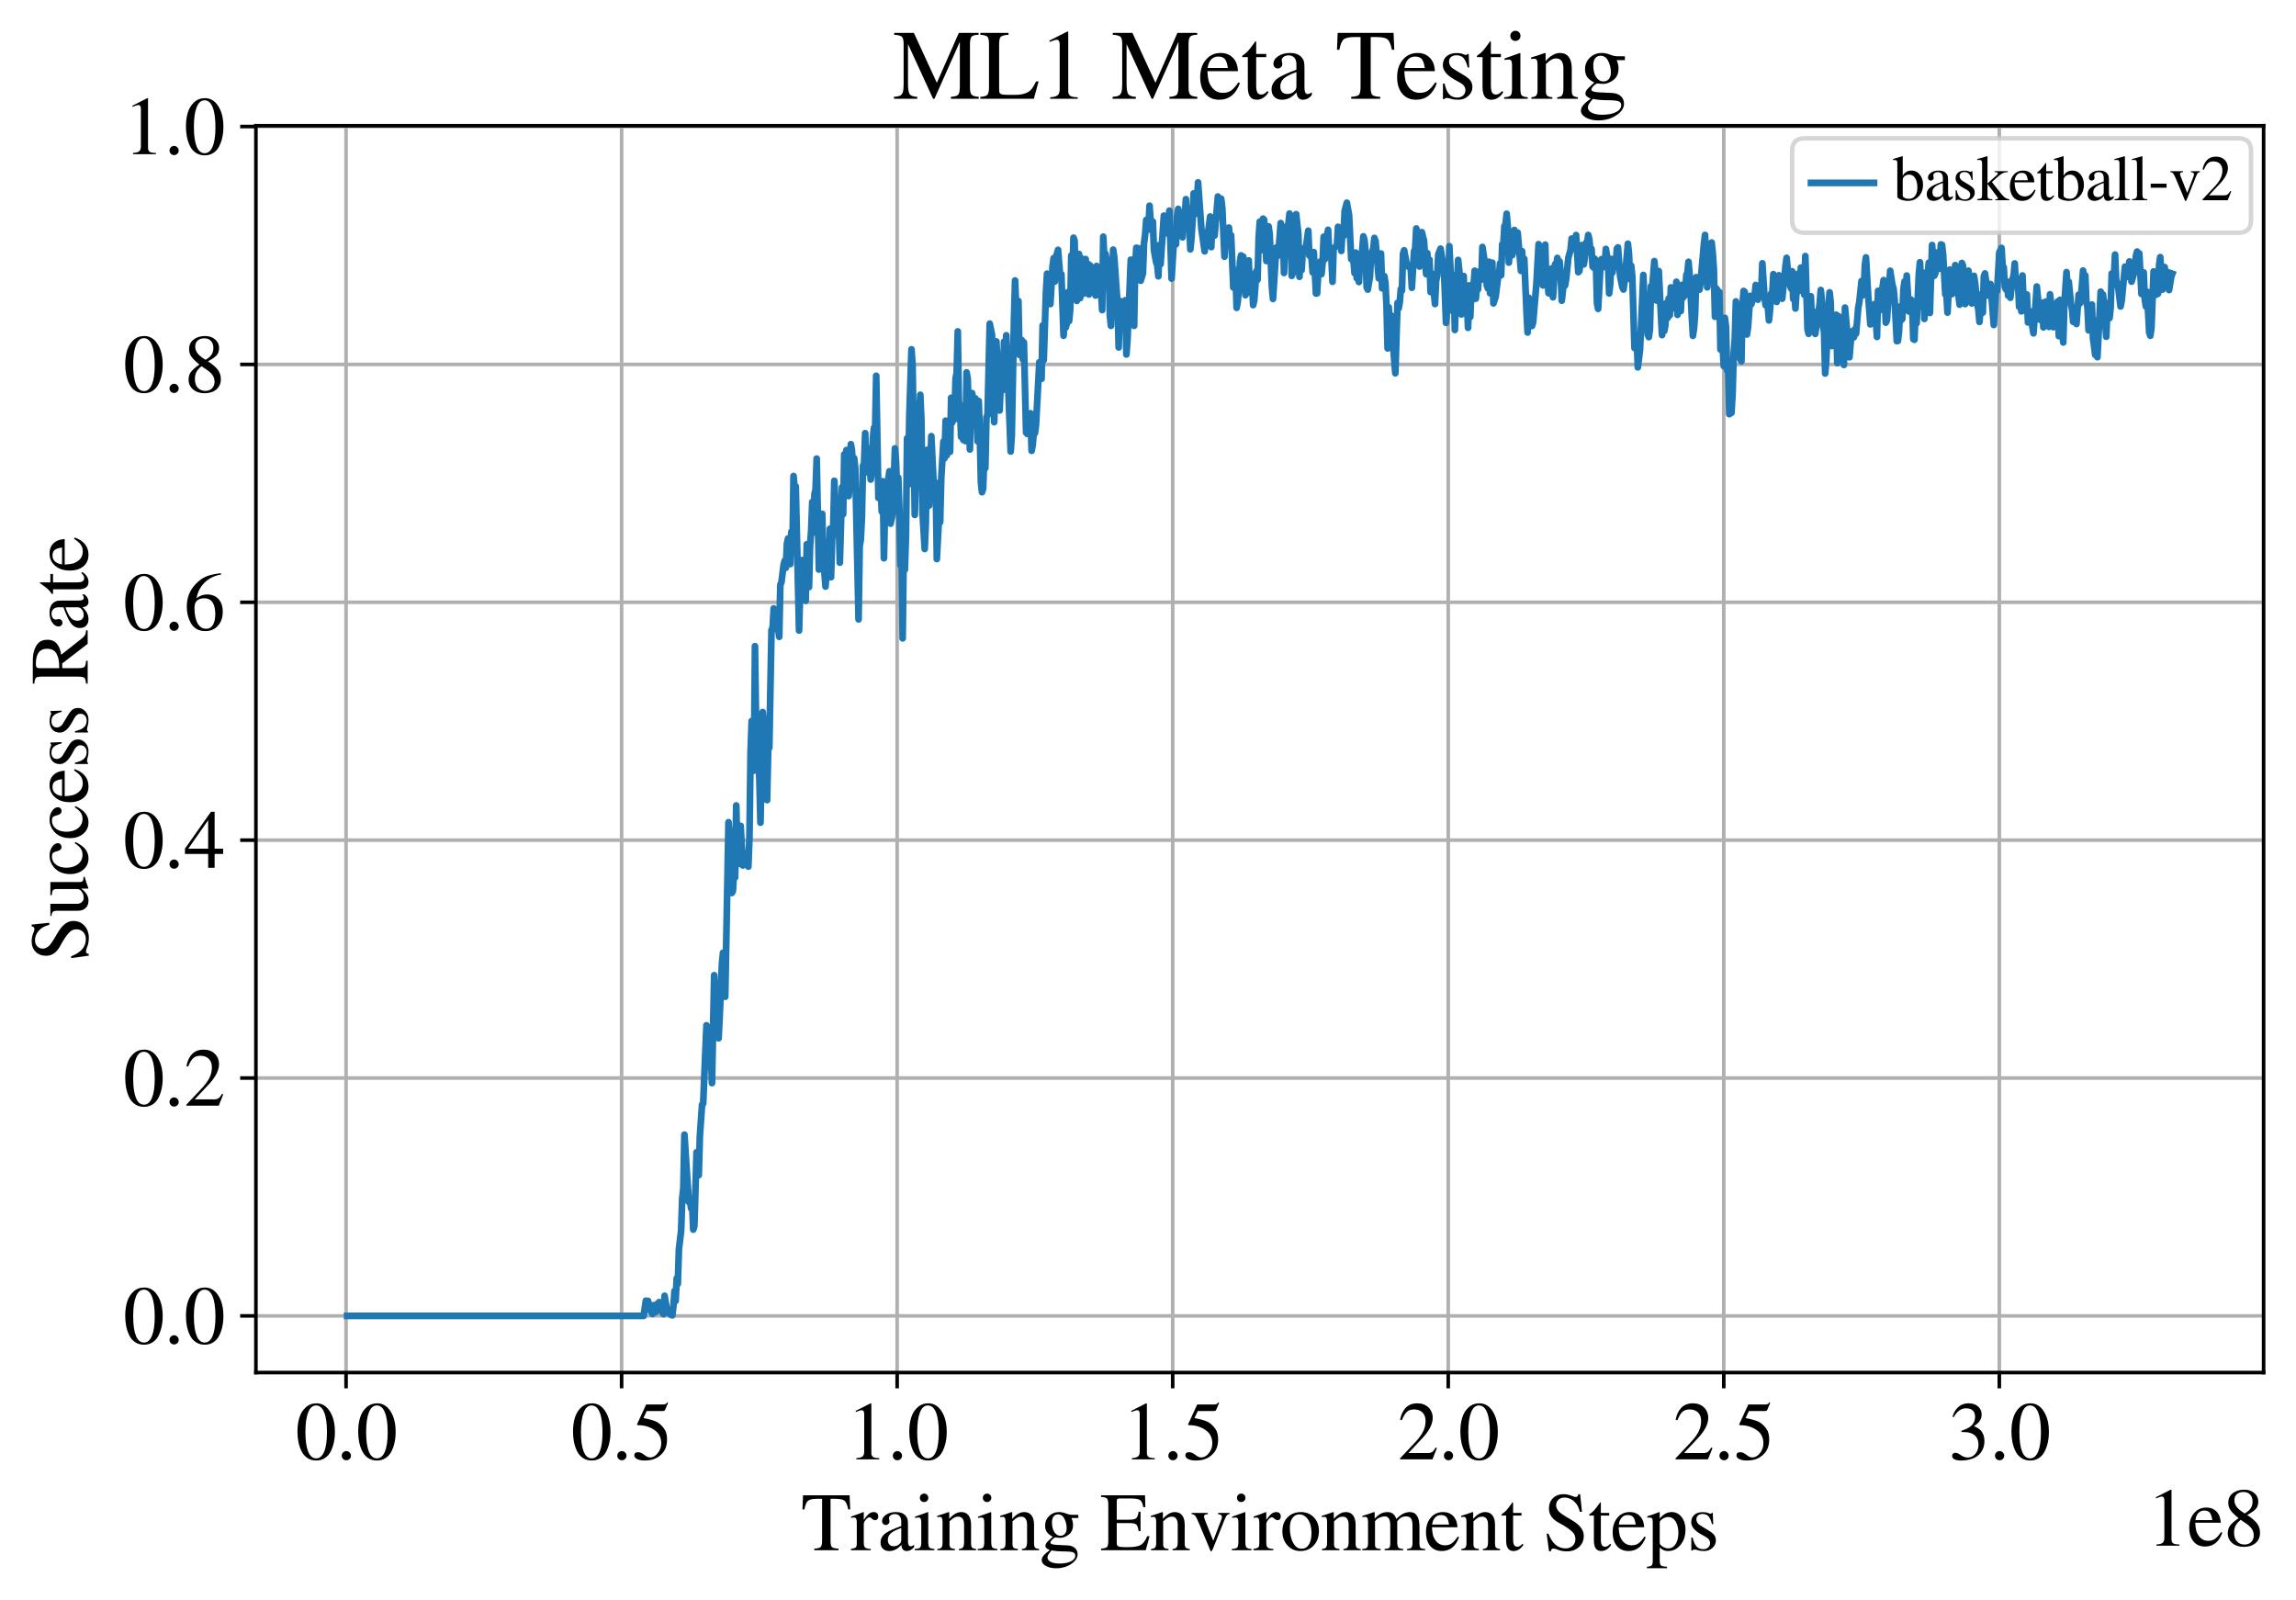<?xml version="1.0" encoding="utf-8" standalone="no"?>
<!DOCTYPE svg PUBLIC "-//W3C//DTD SVG 1.1//EN"
  "http://www.w3.org/Graphics/SVG/1.1/DTD/svg11.dtd">
<svg xmlns:xlink="http://www.w3.org/1999/xlink" width="510.5pt" height="355.769pt" viewBox="0 0 510.5 355.769" xmlns="http://www.w3.org/2000/svg" version="1.1">
 <defs>
  <style type="text/css">*{stroke-linejoin: round; stroke-linecap: butt}</style>
 </defs>
 <g id="figure_1">
  <g id="patch_1">
   <path d="M 0 355.769 
L 510.5 355.769 
L 510.5 0 
L 0 0 
z
" style="fill: #ffffff"/>
  </g>
  <g id="axes_1">
   <g id="patch_2">
    <path d="M 56.9 305.152 
L 503.3 305.152 
L 503.3 27.952 
L 56.9 27.952 
z
" style="fill: #ffffff"/>
   </g>
   <g id="matplotlib.axis_1">
    <g id="xtick_1">
     <g id="line2d_1">
      <path d="M 76.946 305.152 
L 76.946 27.952 
" clip-path="url(#pd4a25705fa)" style="fill: none; stroke: #b0b0b0; stroke-width: 0.8; stroke-linecap: square"/>
     </g>
     <g id="line2d_2">
      <defs>
       <path id="m589fe9000d" d="M 0 0 
L 0 3.5 
" style="stroke: #000000; stroke-width: 0.8"/>
      </defs>
      <g>
       <use xlink:href="#m589fe9000d" x="76.946" y="305.152" style="stroke: #000000; stroke-width: 0.8"/>
      </g>
     </g>
     <g id="text_1">
      <!-- 0.0 -->
      <g transform="translate(65.696 324.446)scale(0.18 -0.18)">
       <defs>
        <path id="STIXGeneral-Regular-30" d="M 3046 2112 
Q 3046 1683 2963 1302 
Q 2880 922 2717 602 
Q 2554 282 2266 96 
Q 1978 -90 1600 -90 
Q 1210 -90 915 108 
Q 621 307 461 640 
Q 301 973 227 1350 
Q 154 1728 154 2150 
Q 154 2746 301 3222 
Q 448 3699 790 4012 
Q 1133 4326 1626 4326 
Q 2253 4326 2649 3712 
Q 3046 3098 3046 2112 
z
M 2432 2080 
Q 2432 3091 2217 3625 
Q 2003 4160 1587 4160 
Q 1190 4160 979 3622 
Q 768 3085 768 2106 
Q 768 1120 979 598 
Q 1190 77 1600 77 
Q 2003 77 2217 598 
Q 2432 1120 2432 2080 
z
" transform="scale(0.016)"/>
        <path id="STIXGeneral-Regular-2e" d="M 1158 275 
Q 1158 134 1052 32 
Q 947 -70 800 -70 
Q 653 -70 550 32 
Q 448 134 448 281 
Q 448 429 553 534 
Q 659 640 806 640 
Q 947 640 1052 531 
Q 1158 422 1158 275 
z
" transform="scale(0.016)"/>
       </defs>
       <use xlink:href="#STIXGeneral-Regular-30"/>
       <use xlink:href="#STIXGeneral-Regular-2e" x="50"/>
       <use xlink:href="#STIXGeneral-Regular-30" x="75"/>
      </g>
     </g>
    </g>
    <g id="xtick_2">
     <g id="line2d_3">
      <path d="M 138.211 305.152 
L 138.211 27.952 
" clip-path="url(#pd4a25705fa)" style="fill: none; stroke: #b0b0b0; stroke-width: 0.8; stroke-linecap: square"/>
     </g>
     <g id="line2d_4">
      <g>
       <use xlink:href="#m589fe9000d" x="138.211" y="305.152" style="stroke: #000000; stroke-width: 0.8"/>
      </g>
     </g>
     <g id="text_2">
      <!-- 0.5 -->
      <g transform="translate(126.961 324.446)scale(0.18 -0.18)">
       <defs>
        <path id="STIXGeneral-Regular-35" d="M 2803 4358 
L 2573 3814 
Q 2534 3731 2400 3731 
L 1158 3731 
L 902 3187 
Q 1606 3053 1920 2896 
Q 2234 2739 2502 2368 
Q 2726 2061 2726 1555 
Q 2726 1094 2576 780 
Q 2426 467 2099 224 
Q 1664 -90 1011 -90 
Q 646 -90 422 19 
Q 198 128 198 307 
Q 198 550 486 550 
Q 717 550 960 352 
Q 1210 147 1414 147 
Q 1747 147 2012 480 
Q 2278 813 2278 1229 
Q 2278 1843 1850 2189 
Q 1293 2637 486 2637 
Q 410 2637 410 2688 
L 416 2720 
L 1114 4237 
L 2438 4237 
Q 2547 4237 2608 4269 
Q 2669 4301 2746 4403 
L 2803 4358 
z
" transform="scale(0.016)"/>
       </defs>
       <use xlink:href="#STIXGeneral-Regular-30"/>
       <use xlink:href="#STIXGeneral-Regular-2e" x="50"/>
       <use xlink:href="#STIXGeneral-Regular-35" x="75"/>
      </g>
     </g>
    </g>
    <g id="xtick_3">
     <g id="line2d_5">
      <path d="M 199.475 305.152 
L 199.475 27.952 
" clip-path="url(#pd4a25705fa)" style="fill: none; stroke: #b0b0b0; stroke-width: 0.8; stroke-linecap: square"/>
     </g>
     <g id="line2d_6">
      <g>
       <use xlink:href="#m589fe9000d" x="199.475" y="305.152" style="stroke: #000000; stroke-width: 0.8"/>
      </g>
     </g>
     <g id="text_3">
      <!-- 1.0 -->
      <g transform="translate(188.225 324.446)scale(0.18 -0.18)">
       <defs>
        <path id="STIXGeneral-Regular-31" d="M 2522 0 
L 755 0 
L 755 96 
Q 1107 115 1235 227 
Q 1363 339 1363 608 
L 1363 3482 
Q 1363 3795 1171 3795 
Q 1082 3795 883 3718 
L 710 3654 
L 710 3744 
L 1856 4326 
L 1914 4307 
L 1914 486 
Q 1914 275 2042 185 
Q 2170 96 2522 96 
L 2522 0 
z
" transform="scale(0.016)"/>
       </defs>
       <use xlink:href="#STIXGeneral-Regular-31"/>
       <use xlink:href="#STIXGeneral-Regular-2e" x="50"/>
       <use xlink:href="#STIXGeneral-Regular-30" x="75"/>
      </g>
     </g>
    </g>
    <g id="xtick_4">
     <g id="line2d_7">
      <path d="M 260.74 305.152 
L 260.74 27.952 
" clip-path="url(#pd4a25705fa)" style="fill: none; stroke: #b0b0b0; stroke-width: 0.8; stroke-linecap: square"/>
     </g>
     <g id="line2d_8">
      <g>
       <use xlink:href="#m589fe9000d" x="260.74" y="305.152" style="stroke: #000000; stroke-width: 0.8"/>
      </g>
     </g>
     <g id="text_4">
      <!-- 1.5 -->
      <g transform="translate(249.49 324.446)scale(0.18 -0.18)">
       <use xlink:href="#STIXGeneral-Regular-31"/>
       <use xlink:href="#STIXGeneral-Regular-2e" x="50"/>
       <use xlink:href="#STIXGeneral-Regular-35" x="75"/>
      </g>
     </g>
    </g>
    <g id="xtick_5">
     <g id="line2d_9">
      <path d="M 322.005 305.152 
L 322.005 27.952 
" clip-path="url(#pd4a25705fa)" style="fill: none; stroke: #b0b0b0; stroke-width: 0.8; stroke-linecap: square"/>
     </g>
     <g id="line2d_10">
      <g>
       <use xlink:href="#m589fe9000d" x="322.005" y="305.152" style="stroke: #000000; stroke-width: 0.8"/>
      </g>
     </g>
     <g id="text_5">
      <!-- 2.0 -->
      <g transform="translate(310.755 324.446)scale(0.18 -0.18)">
       <defs>
        <path id="STIXGeneral-Regular-32" d="M 3034 877 
L 2688 0 
L 186 0 
L 186 77 
L 1325 1286 
Q 1773 1754 1965 2144 
Q 2157 2534 2157 2950 
Q 2157 3379 1920 3616 
Q 1683 3853 1267 3853 
Q 922 3853 720 3673 
Q 518 3494 326 3021 
L 192 3053 
Q 301 3648 630 3987 
Q 960 4326 1523 4326 
Q 2054 4326 2380 4006 
Q 2707 3686 2707 3200 
Q 2707 2477 1888 1613 
L 832 486 
L 2330 486 
Q 2541 486 2665 569 
Q 2790 653 2944 915 
L 3034 877 
z
" transform="scale(0.016)"/>
       </defs>
       <use xlink:href="#STIXGeneral-Regular-32"/>
       <use xlink:href="#STIXGeneral-Regular-2e" x="50"/>
       <use xlink:href="#STIXGeneral-Regular-30" x="75"/>
      </g>
     </g>
    </g>
    <g id="xtick_6">
     <g id="line2d_11">
      <path d="M 383.27 305.152 
L 383.27 27.952 
" clip-path="url(#pd4a25705fa)" style="fill: none; stroke: #b0b0b0; stroke-width: 0.8; stroke-linecap: square"/>
     </g>
     <g id="line2d_12">
      <g>
       <use xlink:href="#m589fe9000d" x="383.27" y="305.152" style="stroke: #000000; stroke-width: 0.8"/>
      </g>
     </g>
     <g id="text_6">
      <!-- 2.5 -->
      <g transform="translate(372.02 324.446)scale(0.18 -0.18)">
       <use xlink:href="#STIXGeneral-Regular-32"/>
       <use xlink:href="#STIXGeneral-Regular-2e" x="50"/>
       <use xlink:href="#STIXGeneral-Regular-35" x="75"/>
      </g>
     </g>
    </g>
    <g id="xtick_7">
     <g id="line2d_13">
      <path d="M 444.535 305.152 
L 444.535 27.952 
" clip-path="url(#pd4a25705fa)" style="fill: none; stroke: #b0b0b0; stroke-width: 0.8; stroke-linecap: square"/>
     </g>
     <g id="line2d_14">
      <g>
       <use xlink:href="#m589fe9000d" x="444.535" y="305.152" style="stroke: #000000; stroke-width: 0.8"/>
      </g>
     </g>
     <g id="text_7">
      <!-- 3.0 -->
      <g transform="translate(433.285 324.446)scale(0.18 -0.18)">
       <defs>
        <path id="STIXGeneral-Regular-33" d="M 390 3264 
L 288 3290 
Q 435 3770 748 4048 
Q 1062 4326 1542 4326 
Q 1990 4326 2265 4083 
Q 2541 3840 2541 3450 
Q 2541 2925 1946 2566 
Q 2298 2413 2477 2227 
Q 2758 1914 2758 1402 
Q 2758 890 2464 506 
Q 2246 211 1840 60 
Q 1434 -90 979 -90 
Q 262 -90 262 275 
Q 262 378 339 442 
Q 416 506 525 506 
Q 685 506 915 339 
Q 1197 141 1466 141 
Q 1818 141 2058 425 
Q 2298 710 2298 1120 
Q 2298 1856 1632 2048 
Q 1434 2112 979 2112 
L 979 2202 
Q 1338 2323 1517 2432 
Q 2035 2726 2035 3290 
Q 2035 3610 1852 3776 
Q 1670 3942 1344 3942 
Q 768 3942 390 3264 
z
" transform="scale(0.016)"/>
       </defs>
       <use xlink:href="#STIXGeneral-Regular-33"/>
       <use xlink:href="#STIXGeneral-Regular-2e" x="50"/>
       <use xlink:href="#STIXGeneral-Regular-30" x="75"/>
      </g>
     </g>
    </g>
    <g id="text_8">
     <!-- Training Environment Steps -->
     <g transform="translate(178.105 344.646)scale(0.18 -0.18)">
      <defs>
       <path id="STIXGeneral-Regular-54" d="M 3795 3149 
L 3642 3149 
Q 3539 3674 3353 3821 
Q 3168 3968 2656 3968 
L 2278 3968 
L 2278 710 
Q 2278 346 2387 243 
Q 2496 141 2893 122 
L 2893 0 
L 1024 0 
L 1024 122 
Q 1427 147 1526 256 
Q 1626 365 1626 787 
L 1626 3968 
L 1242 3968 
Q 723 3968 540 3817 
Q 358 3667 262 3149 
L 109 3149 
L 154 4237 
L 3750 4237 
L 3795 3149 
z
" transform="scale(0.016)"/>
       <path id="STIXGeneral-Regular-72" d="M 1024 2931 
L 1024 2342 
Q 1267 2688 1430 2816 
Q 1594 2944 1792 2944 
Q 1958 2944 2051 2854 
Q 2144 2765 2144 2605 
Q 2144 2470 2077 2393 
Q 2010 2317 1894 2317 
Q 1773 2317 1638 2445 
Q 1536 2541 1472 2541 
Q 1338 2541 1181 2355 
Q 1024 2170 1024 2016 
L 1024 576 
Q 1024 301 1133 205 
Q 1242 109 1568 96 
L 1568 0 
L 32 0 
L 32 96 
Q 339 154 412 224 
Q 486 294 486 538 
L 486 2138 
Q 486 2349 438 2435 
Q 390 2522 269 2522 
Q 166 2522 45 2496 
L 45 2598 
Q 448 2726 992 2944 
L 1024 2931 
z
" transform="scale(0.016)"/>
       <path id="STIXGeneral-Regular-61" d="M 2829 422 
L 2829 243 
Q 2586 -64 2253 -64 
Q 1888 -64 1843 403 
L 1837 403 
Q 1427 -64 909 -64 
Q 608 -64 422 112 
Q 237 288 237 602 
Q 237 1050 685 1350 
Q 992 1555 1837 1869 
L 1837 2214 
Q 1837 2502 1699 2646 
Q 1562 2790 1338 2790 
Q 1146 2790 1018 2697 
Q 890 2605 890 2477 
Q 890 2419 909 2348 
Q 928 2278 928 2208 
Q 928 2112 841 2029 
Q 755 1946 634 1946 
Q 525 1946 441 2029 
Q 358 2112 358 2240 
Q 358 2547 685 2752 
Q 986 2944 1421 2944 
Q 1939 2944 2176 2656 
Q 2291 2522 2323 2384 
Q 2355 2246 2355 1946 
L 2355 723 
Q 2355 301 2554 301 
Q 2682 301 2829 422 
z
M 1837 813 
L 1837 1715 
Q 1248 1510 1018 1293 
Q 800 1094 800 800 
Q 800 557 921 432 
Q 1043 307 1242 307 
Q 1453 307 1613 410 
Q 1747 506 1792 589 
Q 1837 672 1837 813 
z
" transform="scale(0.016)"/>
       <path id="STIXGeneral-Regular-69" d="M 1152 4045 
Q 1152 3904 1056 3811 
Q 960 3718 819 3718 
Q 685 3718 592 3811 
Q 499 3904 499 4045 
Q 499 4179 595 4275 
Q 691 4371 826 4371 
Q 966 4371 1059 4275 
Q 1152 4179 1152 4045 
z
M 1619 0 
L 102 0 
L 102 96 
Q 435 115 521 211 
Q 608 307 608 666 
L 608 2118 
Q 608 2342 563 2432 
Q 518 2522 397 2522 
Q 243 2522 128 2490 
L 128 2592 
L 1120 2944 
L 1146 2918 
L 1146 672 
Q 1146 314 1226 218 
Q 1306 122 1619 96 
L 1619 0 
z
" transform="scale(0.016)"/>
       <path id="STIXGeneral-Regular-6e" d="M 3104 0 
L 1773 0 
L 1779 96 
Q 2016 115 2096 233 
Q 2176 352 2176 672 
L 2176 1946 
Q 2176 2592 1709 2592 
Q 1549 2592 1408 2515 
Q 1267 2438 1050 2227 
L 1050 461 
Q 1050 269 1136 192 
Q 1222 115 1466 96 
L 1466 0 
L 115 0 
L 115 96 
Q 358 115 435 214 
Q 512 314 512 602 
L 512 2157 
Q 512 2394 467 2483 
Q 422 2573 288 2573 
Q 160 2573 102 2547 
L 102 2656 
Q 550 2784 979 2944 
L 1030 2925 
L 1030 2426 
L 1037 2426 
Q 1491 2944 1958 2944 
Q 2323 2944 2518 2688 
Q 2714 2432 2714 1958 
L 2714 544 
Q 2714 288 2790 205 
Q 2867 122 3104 96 
L 3104 0 
z
" transform="scale(0.016)"/>
       <path id="STIXGeneral-Regular-67" d="M 3008 2483 
L 2477 2483 
Q 2598 2208 2598 1946 
Q 2598 1453 2265 1203 
Q 1933 954 1600 954 
Q 1530 954 1357 973 
L 1235 986 
Q 1107 947 979 812 
Q 851 678 851 582 
Q 851 435 1350 410 
L 2176 371 
Q 2528 358 2739 172 
Q 2950 -13 2950 -314 
Q 2950 -685 2566 -986 
Q 2035 -1395 1286 -1395 
Q 826 -1395 502 -1212 
Q 179 -1030 179 -774 
Q 179 -595 320 -419 
Q 461 -243 806 6 
Q 602 102 534 172 
Q 467 243 467 346 
Q 467 531 762 787 
Q 909 915 1037 1043 
Q 717 1203 579 1401 
Q 442 1600 442 1901 
Q 442 2336 752 2640 
Q 1062 2944 1510 2944 
Q 1766 2944 2022 2848 
L 2163 2797 
Q 2349 2733 2515 2733 
L 3008 2733 
L 3008 2483 
z
M 973 2163 
L 973 2144 
Q 973 1683 1155 1398 
Q 1338 1114 1632 1114 
Q 1850 1114 1978 1270 
Q 2106 1427 2106 1690 
Q 2106 2112 1914 2464 
Q 1754 2765 1446 2765 
Q 1222 2765 1097 2605 
Q 973 2445 973 2163 
z
M 2771 -410 
Q 2771 -230 2595 -163 
Q 2419 -96 1978 -96 
Q 1344 -96 941 -13 
Q 749 -243 688 -348 
Q 627 -454 627 -563 
Q 627 -774 880 -902 
Q 1133 -1030 1555 -1030 
Q 2099 -1030 2435 -860 
Q 2771 -691 2771 -410 
z
" transform="scale(0.016)"/>
       <path id="STIXGeneral-Regular-20" transform="scale(0.016)"/>
       <path id="STIXGeneral-Regular-45" d="M 3821 1082 
L 3526 0 
L 77 0 
L 77 122 
Q 442 147 538 252 
Q 634 358 634 730 
L 634 3520 
Q 634 3878 534 3987 
Q 435 4096 77 4115 
L 77 4237 
L 3469 4237 
L 3494 3322 
L 3334 3322 
Q 3264 3750 3085 3872 
Q 2906 3994 2349 3994 
L 1510 3994 
Q 1370 3994 1328 3952 
Q 1286 3910 1286 3763 
L 1286 2355 
L 2253 2355 
Q 2656 2355 2787 2470 
Q 2918 2586 2976 2970 
L 3123 2970 
L 3123 1472 
L 2976 1472 
Q 2918 1875 2790 1984 
Q 2662 2093 2253 2093 
L 1286 2093 
L 1286 538 
Q 1286 346 1420 291 
Q 1555 237 1933 237 
L 2163 237 
Q 2848 237 3136 403 
Q 3424 570 3642 1082 
L 3821 1082 
z
" transform="scale(0.016)"/>
       <path id="STIXGeneral-Regular-76" d="M 3053 2880 
L 3053 2784 
Q 2906 2771 2835 2688 
Q 2765 2605 2637 2285 
L 1818 230 
Q 1690 -90 1638 -90 
Q 1587 -90 1523 77 
Q 1510 96 1497 141 
Q 1485 186 1472 211 
L 704 2048 
Q 499 2534 403 2652 
Q 307 2771 122 2784 
L 122 2880 
L 1376 2880 
L 1376 2784 
Q 1210 2771 1146 2732 
Q 1082 2694 1082 2611 
Q 1082 2509 1139 2368 
L 1792 730 
L 2426 2387 
Q 2464 2483 2464 2579 
Q 2464 2758 2163 2784 
L 2163 2880 
L 3053 2880 
z
" transform="scale(0.016)"/>
       <path id="STIXGeneral-Regular-6f" d="M 3008 1478 
Q 3008 806 2608 371 
Q 2208 -64 1568 -64 
Q 979 -64 582 368 
Q 186 800 186 1459 
Q 186 2125 582 2534 
Q 979 2944 1626 2944 
Q 2221 2944 2614 2537 
Q 3008 2131 3008 1478 
z
M 2432 1306 
Q 2432 2035 2112 2445 
Q 1856 2765 1504 2765 
Q 1171 2765 966 2493 
Q 762 2221 762 1747 
Q 762 928 1101 435 
Q 1318 115 1677 115 
Q 2029 115 2230 432 
Q 2432 749 2432 1306 
z
" transform="scale(0.016)"/>
       <path id="STIXGeneral-Regular-6d" d="M 4960 0 
L 3565 0 
L 3565 96 
Q 3834 122 3907 208 
Q 3981 294 3981 576 
L 3981 1894 
Q 3981 2278 3869 2444 
Q 3757 2611 3488 2611 
Q 3264 2611 3107 2521 
Q 2950 2432 2803 2221 
L 2803 608 
Q 2803 301 2896 201 
Q 2989 102 3264 96 
L 3264 0 
L 1830 0 
L 1830 96 
Q 2112 115 2189 188 
Q 2266 262 2266 550 
L 2266 1901 
Q 2266 2611 1850 2611 
Q 1670 2611 1468 2531 
Q 1267 2451 1171 2336 
Q 1088 2240 1088 2227 
L 1088 448 
Q 1088 243 1177 176 
Q 1267 109 1523 96 
L 1523 0 
L 102 0 
L 102 96 
Q 371 102 460 195 
Q 550 288 550 563 
L 550 2150 
Q 550 2387 499 2480 
Q 448 2573 326 2573 
Q 230 2573 122 2547 
L 122 2656 
Q 557 2778 1011 2944 
L 1062 2925 
L 1062 2451 
L 1075 2451 
Q 1363 2752 1584 2848 
Q 1805 2944 2054 2944 
Q 2560 2944 2733 2406 
Q 3232 2944 3776 2944 
Q 4518 2944 4518 1792 
L 4518 493 
Q 4518 282 4582 202 
Q 4646 122 4794 109 
L 4960 96 
L 4960 0 
z
" transform="scale(0.016)"/>
       <path id="STIXGeneral-Regular-65" d="M 2611 1050 
L 2714 1005 
Q 2330 -64 1376 -64 
Q 813 -64 486 329 
Q 160 723 160 1389 
Q 160 2074 525 2509 
Q 890 2944 1485 2944 
Q 2061 2944 2374 2502 
Q 2560 2246 2592 1773 
L 621 1773 
Q 646 1370 700 1158 
Q 755 947 915 730 
Q 1184 378 1626 378 
Q 1939 378 2153 531 
Q 2368 685 2611 1050 
z
M 634 1978 
L 1939 1978 
Q 1882 2381 1750 2547 
Q 1619 2714 1312 2714 
Q 1043 2714 864 2525 
Q 685 2336 634 1978 
z
" transform="scale(0.016)"/>
       <path id="STIXGeneral-Regular-74" d="M 1702 493 
L 1786 422 
Q 1478 -64 1011 -64 
Q 448 -64 448 749 
L 448 2675 
L 109 2675 
Q 83 2694 83 2720 
Q 83 2771 192 2842 
Q 435 2982 813 3526 
Q 826 3546 874 3606 
Q 922 3667 941 3706 
Q 986 3706 986 3622 
L 986 2880 
L 1632 2880 
L 1632 2675 
L 986 2675 
L 986 845 
Q 986 538 1062 403 
Q 1139 269 1318 269 
Q 1510 269 1702 493 
z
" transform="scale(0.016)"/>
       <path id="STIXGeneral-Regular-53" d="M 3002 2963 
L 2842 2963 
Q 2733 3360 2579 3565 
Q 2189 4064 1651 4064 
Q 1357 4064 1181 3894 
Q 1005 3725 1005 3456 
Q 1005 3328 1069 3206 
Q 1133 3085 1206 2998 
Q 1280 2912 1465 2784 
Q 1651 2656 1766 2589 
Q 1882 2522 2150 2362 
Q 2669 2061 2905 1763 
Q 3142 1466 3142 1107 
Q 3142 576 2771 243 
Q 2400 -90 1837 -90 
Q 1421 -90 1082 58 
Q 915 128 781 128 
Q 704 128 653 70 
Q 602 13 602 -83 
L 461 -83 
L 275 1274 
L 416 1274 
Q 845 141 1734 141 
Q 2074 141 2285 342 
Q 2496 544 2496 858 
Q 2496 1158 2310 1363 
Q 2003 1696 1235 2106 
Q 454 2522 454 3206 
Q 454 3718 768 4022 
Q 1082 4326 1568 4326 
Q 1907 4326 2240 4186 
Q 2413 4109 2522 4109 
Q 2688 4109 2726 4326 
L 2861 4326 
L 3002 2963 
z
" transform="scale(0.016)"/>
       <path id="STIXGeneral-Regular-70" d="M 1018 2931 
L 1018 2438 
Q 1421 2944 1939 2944 
Q 2406 2944 2707 2560 
Q 3008 2176 3008 1581 
Q 3008 883 2621 409 
Q 2234 -64 1664 -64 
Q 1466 -64 1328 -6 
Q 1190 51 1018 211 
L 1018 -794 
Q 1018 -1094 1120 -1180 
Q 1222 -1267 1581 -1274 
L 1581 -1389 
L 32 -1389 
L 32 -1280 
Q 314 -1254 397 -1171 
Q 480 -1088 480 -838 
L 480 2157 
Q 480 2381 429 2451 
Q 378 2522 218 2522 
Q 115 2522 58 2515 
L 58 2618 
Q 506 2752 979 2944 
L 1018 2931 
z
M 1018 2138 
L 1018 563 
Q 1018 422 1238 281 
Q 1459 141 1683 141 
Q 2029 141 2243 467 
Q 2458 794 2458 1325 
Q 2458 1888 2243 2224 
Q 2029 2560 1670 2560 
Q 1446 2560 1232 2419 
Q 1018 2278 1018 2138 
z
" transform="scale(0.016)"/>
       <path id="STIXGeneral-Regular-73" d="M 998 1926 
L 1664 1523 
Q 1984 1331 2105 1164 
Q 2227 998 2227 736 
Q 2227 416 1961 176 
Q 1696 -64 1331 -64 
Q 1030 -64 864 -6 
Q 691 51 570 51 
Q 461 51 416 -26 
L 333 -26 
L 333 979 
L 435 979 
Q 538 512 730 294 
Q 922 77 1248 77 
Q 1485 77 1632 211 
Q 1779 346 1779 550 
Q 1779 845 1440 1030 
L 1094 1222 
Q 326 1651 326 2150 
Q 326 2522 566 2730 
Q 806 2938 1210 2938 
Q 1491 2938 1638 2867 
Q 1754 2816 1818 2816 
Q 1862 2816 1920 2880 
L 1990 2880 
L 2022 2010 
L 1926 2010 
Q 1818 2445 1654 2621 
Q 1491 2797 1203 2797 
Q 986 2797 854 2688 
Q 723 2579 723 2362 
Q 723 2253 796 2128 
Q 870 2003 998 1926 
z
" transform="scale(0.016)"/>
      </defs>
      <use xlink:href="#STIXGeneral-Regular-54"/>
      <use xlink:href="#STIXGeneral-Regular-72" x="61.1"/>
      <use xlink:href="#STIXGeneral-Regular-61" x="94.4"/>
      <use xlink:href="#STIXGeneral-Regular-69" x="138.8"/>
      <use xlink:href="#STIXGeneral-Regular-6e" x="166.6"/>
      <use xlink:href="#STIXGeneral-Regular-69" x="216.6"/>
      <use xlink:href="#STIXGeneral-Regular-6e" x="244.4"/>
      <use xlink:href="#STIXGeneral-Regular-67" x="294.4"/>
      <use xlink:href="#STIXGeneral-Regular-20" x="344.4"/>
      <use xlink:href="#STIXGeneral-Regular-45" x="369.4"/>
      <use xlink:href="#STIXGeneral-Regular-6e" x="430.5"/>
      <use xlink:href="#STIXGeneral-Regular-76" x="480.5"/>
      <use xlink:href="#STIXGeneral-Regular-69" x="530.5"/>
      <use xlink:href="#STIXGeneral-Regular-72" x="558.3"/>
      <use xlink:href="#STIXGeneral-Regular-6f" x="591.6"/>
      <use xlink:href="#STIXGeneral-Regular-6e" x="641.6"/>
      <use xlink:href="#STIXGeneral-Regular-6d" x="691.6"/>
      <use xlink:href="#STIXGeneral-Regular-65" x="769.4"/>
      <use xlink:href="#STIXGeneral-Regular-6e" x="813.8"/>
      <use xlink:href="#STIXGeneral-Regular-74" x="863.8"/>
      <use xlink:href="#STIXGeneral-Regular-20" x="891.6"/>
      <use xlink:href="#STIXGeneral-Regular-53" x="916.6"/>
      <use xlink:href="#STIXGeneral-Regular-74" x="972.2"/>
      <use xlink:href="#STIXGeneral-Regular-65" x="1000"/>
      <use xlink:href="#STIXGeneral-Regular-70" x="1044.4"/>
      <use xlink:href="#STIXGeneral-Regular-73" x="1094.4"/>
     </g>
    </g>
    <g id="text_9">
     <!-- 1e8 -->
     <g transform="translate(477.307 343.646)scale(0.18 -0.18)">
      <defs>
       <path id="STIXGeneral-Regular-38" d="M 2848 992 
Q 2848 499 2505 204 
Q 2163 -90 1587 -90 
Q 1050 -90 704 204 
Q 358 499 358 954 
Q 358 1293 524 1533 
Q 691 1773 1190 2125 
Q 710 2522 553 2765 
Q 397 3008 397 3328 
Q 397 3782 745 4054 
Q 1094 4326 1638 4326 
Q 2106 4326 2410 4060 
Q 2714 3795 2714 3411 
Q 2714 3059 2531 2848 
Q 2349 2637 1856 2374 
Q 2432 1990 2640 1689 
Q 2848 1389 2848 992 
z
M 2272 3411 
Q 2272 3744 2086 3945 
Q 1901 4147 1574 4147 
Q 1248 4147 1059 3977 
Q 870 3808 870 3513 
Q 870 3219 1059 2979 
Q 1248 2739 1670 2490 
Q 1997 2682 2134 2896 
Q 2272 3110 2272 3411 
z
M 1734 1741 
L 1357 1997 
Q 1075 1766 960 1545 
Q 845 1325 845 1011 
Q 845 576 1065 333 
Q 1286 90 1658 90 
Q 1971 90 2166 285 
Q 2362 480 2362 794 
Q 2362 1082 2214 1299 
Q 2067 1517 1734 1741 
z
" transform="scale(0.016)"/>
      </defs>
      <use xlink:href="#STIXGeneral-Regular-31"/>
      <use xlink:href="#STIXGeneral-Regular-65" x="50"/>
      <use xlink:href="#STIXGeneral-Regular-38" x="94.4"/>
     </g>
    </g>
   </g>
   <g id="matplotlib.axis_2">
    <g id="ytick_1">
     <g id="line2d_15">
      <path d="M 56.9 292.552 
L 503.3 292.552 
" clip-path="url(#pd4a25705fa)" style="fill: none; stroke: #b0b0b0; stroke-width: 0.8; stroke-linecap: square"/>
     </g>
     <g id="line2d_16">
      <defs>
       <path id="ma22ee0ca7f" d="M 0 0 
L -3.5 0 
" style="stroke: #000000; stroke-width: 0.8"/>
      </defs>
      <g>
       <use xlink:href="#ma22ee0ca7f" x="56.9" y="292.552" style="stroke: #000000; stroke-width: 0.8"/>
      </g>
     </g>
     <g id="text_10">
      <!-- 0.0 -->
      <g transform="translate(27.4 298.699)scale(0.18 -0.18)">
       <use xlink:href="#STIXGeneral-Regular-30"/>
       <use xlink:href="#STIXGeneral-Regular-2e" x="50"/>
       <use xlink:href="#STIXGeneral-Regular-30" x="75"/>
      </g>
     </g>
    </g>
    <g id="ytick_2">
     <g id="line2d_17">
      <path d="M 56.9 239.668 
L 503.3 239.668 
" clip-path="url(#pd4a25705fa)" style="fill: none; stroke: #b0b0b0; stroke-width: 0.8; stroke-linecap: square"/>
     </g>
     <g id="line2d_18">
      <g>
       <use xlink:href="#ma22ee0ca7f" x="56.9" y="239.668" style="stroke: #000000; stroke-width: 0.8"/>
      </g>
     </g>
     <g id="text_11">
      <!-- 0.2 -->
      <g transform="translate(27.4 245.815)scale(0.18 -0.18)">
       <use xlink:href="#STIXGeneral-Regular-30"/>
       <use xlink:href="#STIXGeneral-Regular-2e" x="50"/>
       <use xlink:href="#STIXGeneral-Regular-32" x="75"/>
      </g>
     </g>
    </g>
    <g id="ytick_3">
     <g id="line2d_19">
      <path d="M 56.9 186.785 
L 503.3 186.785 
" clip-path="url(#pd4a25705fa)" style="fill: none; stroke: #b0b0b0; stroke-width: 0.8; stroke-linecap: square"/>
     </g>
     <g id="line2d_20">
      <g>
       <use xlink:href="#ma22ee0ca7f" x="56.9" y="186.785" style="stroke: #000000; stroke-width: 0.8"/>
      </g>
     </g>
     <g id="text_12">
      <!-- 0.4 -->
      <g transform="translate(27.4 192.931)scale(0.18 -0.18)">
       <defs>
        <path id="STIXGeneral-Regular-34" d="M 3027 1069 
L 2368 1069 
L 2368 0 
L 1869 0 
L 1869 1069 
L 77 1069 
L 77 1478 
L 2086 4326 
L 2368 4326 
L 2368 1478 
L 3027 1478 
L 3027 1069 
z
M 1869 1478 
L 1869 3674 
L 333 1478 
L 1869 1478 
z
" transform="scale(0.016)"/>
       </defs>
       <use xlink:href="#STIXGeneral-Regular-30"/>
       <use xlink:href="#STIXGeneral-Regular-2e" x="50"/>
       <use xlink:href="#STIXGeneral-Regular-34" x="75"/>
      </g>
     </g>
    </g>
    <g id="ytick_4">
     <g id="line2d_21">
      <path d="M 56.9 133.901 
L 503.3 133.901 
" clip-path="url(#pd4a25705fa)" style="fill: none; stroke: #b0b0b0; stroke-width: 0.8; stroke-linecap: square"/>
     </g>
     <g id="line2d_22">
      <g>
       <use xlink:href="#ma22ee0ca7f" x="56.9" y="133.901" style="stroke: #000000; stroke-width: 0.8"/>
      </g>
     </g>
     <g id="text_13">
      <!-- 0.6 -->
      <g transform="translate(27.4 140.047)scale(0.18 -0.18)">
       <defs>
        <path id="STIXGeneral-Regular-36" d="M 2854 4378 
L 2867 4275 
Q 2112 4154 1606 3664 
Q 1101 3174 973 2451 
Q 1344 2739 1786 2739 
Q 2349 2739 2672 2380 
Q 2995 2022 2995 1402 
Q 2995 774 2669 378 
Q 2291 -90 1651 -90 
Q 870 -90 518 557 
Q 218 1107 218 1786 
Q 218 2835 915 3552 
Q 1312 3962 1731 4131 
Q 2150 4301 2854 4378 
z
M 2419 1203 
Q 2419 2445 1555 2445 
Q 1235 2445 1024 2275 
Q 813 2106 813 1702 
Q 813 954 1046 522 
Q 1280 90 1722 90 
Q 2061 90 2240 394 
Q 2419 698 2419 1203 
z
" transform="scale(0.016)"/>
       </defs>
       <use xlink:href="#STIXGeneral-Regular-30"/>
       <use xlink:href="#STIXGeneral-Regular-2e" x="50"/>
       <use xlink:href="#STIXGeneral-Regular-36" x="75"/>
      </g>
     </g>
    </g>
    <g id="ytick_5">
     <g id="line2d_23">
      <path d="M 56.9 81.017 
L 503.3 81.017 
" clip-path="url(#pd4a25705fa)" style="fill: none; stroke: #b0b0b0; stroke-width: 0.8; stroke-linecap: square"/>
     </g>
     <g id="line2d_24">
      <g>
       <use xlink:href="#ma22ee0ca7f" x="56.9" y="81.017" style="stroke: #000000; stroke-width: 0.8"/>
      </g>
     </g>
     <g id="text_14">
      <!-- 0.8 -->
      <g transform="translate(27.4 87.164)scale(0.18 -0.18)">
       <use xlink:href="#STIXGeneral-Regular-30"/>
       <use xlink:href="#STIXGeneral-Regular-2e" x="50"/>
       <use xlink:href="#STIXGeneral-Regular-38" x="75"/>
      </g>
     </g>
    </g>
    <g id="ytick_6">
     <g id="line2d_25">
      <path d="M 56.9 28.133 
L 503.3 28.133 
" clip-path="url(#pd4a25705fa)" style="fill: none; stroke: #b0b0b0; stroke-width: 0.8; stroke-linecap: square"/>
     </g>
     <g id="line2d_26">
      <g>
       <use xlink:href="#ma22ee0ca7f" x="56.9" y="28.133" style="stroke: #000000; stroke-width: 0.8"/>
      </g>
     </g>
     <g id="text_15">
      <!-- 1.0 -->
      <g transform="translate(27.4 34.28)scale(0.18 -0.18)">
       <use xlink:href="#STIXGeneral-Regular-31"/>
       <use xlink:href="#STIXGeneral-Regular-2e" x="50"/>
       <use xlink:href="#STIXGeneral-Regular-30" x="75"/>
      </g>
     </g>
    </g>
    <g id="text_16">
     <!-- Success Rate -->
     <g transform="translate(19.493 213.797)rotate(-90)scale(0.18 -0.18)">
      <defs>
       <path id="STIXGeneral-Regular-75" d="M 3072 320 
L 3072 230 
Q 2573 96 2195 -58 
L 2163 -38 
L 2163 486 
L 2150 486 
Q 1747 -64 1235 -64 
Q 870 -64 662 160 
Q 454 384 454 755 
L 454 2362 
Q 454 2598 371 2688 
Q 288 2778 58 2790 
L 58 2880 
L 992 2880 
L 992 813 
Q 992 595 1123 451 
Q 1254 307 1446 307 
Q 1760 307 1984 506 
Q 2067 582 2099 649 
Q 2131 717 2131 877 
L 2131 2355 
Q 2131 2605 2041 2678 
Q 1952 2752 1658 2771 
L 1658 2880 
L 2669 2880 
L 2669 685 
Q 2669 461 2742 390 
Q 2816 320 3034 320 
L 3072 320 
z
" transform="scale(0.016)"/>
       <path id="STIXGeneral-Regular-63" d="M 2547 998 
L 2637 941 
Q 2362 403 2112 205 
Q 1786 -64 1376 -64 
Q 845 -64 502 336 
Q 160 736 160 1357 
Q 160 2170 698 2618 
Q 1094 2944 1562 2944 
Q 1965 2944 2256 2749 
Q 2547 2554 2547 2285 
Q 2547 2176 2457 2096 
Q 2368 2016 2246 2016 
Q 2022 2016 1939 2310 
L 1901 2451 
Q 1850 2630 1773 2694 
Q 1696 2758 1523 2758 
Q 1133 2758 893 2451 
Q 653 2144 653 1645 
Q 653 1094 928 745 
Q 1203 397 1645 397 
Q 1920 397 2118 528 
Q 2317 659 2547 998 
z
" transform="scale(0.016)"/>
       <path id="STIXGeneral-Regular-52" d="M 4224 0 
L 3187 0 
L 1664 1971 
L 1306 1958 
L 1306 717 
Q 1306 352 1405 249 
Q 1504 147 1875 122 
L 1875 0 
L 109 0 
L 109 122 
Q 474 154 563 262 
Q 653 371 653 794 
L 653 3526 
Q 653 3885 563 3987 
Q 474 4090 109 4115 
L 109 4237 
L 1850 4237 
Q 2726 4237 3187 3859 
Q 3501 3603 3501 3091 
Q 3501 2221 2342 2042 
L 3622 422 
Q 3757 256 3878 198 
Q 4000 141 4224 122 
L 4224 0 
z
M 1306 3731 
L 1306 2195 
Q 1766 2202 1990 2246 
Q 2214 2291 2438 2413 
Q 2803 2618 2803 3142 
Q 2803 4000 1632 4000 
Q 1459 4000 1382 3945 
Q 1306 3891 1306 3731 
z
" transform="scale(0.016)"/>
      </defs>
      <use xlink:href="#STIXGeneral-Regular-53"/>
      <use xlink:href="#STIXGeneral-Regular-75" x="55.6"/>
      <use xlink:href="#STIXGeneral-Regular-63" x="105.6"/>
      <use xlink:href="#STIXGeneral-Regular-63" x="150"/>
      <use xlink:href="#STIXGeneral-Regular-65" x="194.4"/>
      <use xlink:href="#STIXGeneral-Regular-73" x="238.8"/>
      <use xlink:href="#STIXGeneral-Regular-73" x="277.7"/>
      <use xlink:href="#STIXGeneral-Regular-20" x="316.6"/>
      <use xlink:href="#STIXGeneral-Regular-52" x="341.6"/>
      <use xlink:href="#STIXGeneral-Regular-61" x="408.3"/>
      <use xlink:href="#STIXGeneral-Regular-74" x="452.7"/>
      <use xlink:href="#STIXGeneral-Regular-65" x="480.5"/>
     </g>
    </g>
   </g>
   <g id="line2d_27">
    <path d="M 77.191 292.552 
L 143.112 292.552 
L 143.602 289.168 
L 143.847 290.521 
L 144.092 289.218 
L 144.582 291.352 
L 145.072 292.12 
L 145.317 290.178 
L 145.808 291.697 
L 146.053 289.924 
L 146.298 290.975 
L 146.543 289.491 
L 147.033 291.45 
L 147.523 292.155 
L 147.768 288.083 
L 148.258 290.943 
L 148.748 291.973 
L 149.238 292.344 
L 149.483 292.427 
L 149.728 290.362 
L 149.974 287.007 
L 150.219 289.225 
L 150.464 284.21 
L 150.709 285.431 
L 150.954 277.703 
L 151.444 273.668 
L 151.689 266.414 
L 151.934 264.177 
L 152.179 252.258 
L 152.669 259.854 
L 153.159 267.243 
L 153.404 266.79 
L 153.649 268.633 
L 153.894 267.624 
L 154.14 273.365 
L 154.385 272.578 
L 154.875 256.17 
L 155.12 258.031 
L 155.365 261.262 
L 155.61 252.625 
L 156.1 245.602 
L 156.345 245.344 
L 157.08 227.948 
L 157.325 232.636 
L 157.57 231.218 
L 157.815 234.598 
L 158.06 234.511 
L 158.306 240.805 
L 158.796 216.809 
L 159.286 228.054 
L 159.531 228.469 
L 159.776 230.833 
L 160.021 225.906 
L 160.511 214.407 
L 160.756 211.819 
L 161.246 221.604 
L 161.981 182.798 
L 162.472 188.734 
L 162.717 198.531 
L 162.962 198.063 
L 163.207 193.552 
L 163.452 195.076 
L 163.697 179.067 
L 163.942 188.5 
L 164.187 192.045 
L 164.432 192.056 
L 164.677 183.601 
L 165.167 192.408 
L 165.412 190.158 
L 165.902 191.384 
L 166.147 189.544 
L 166.392 192.671 
L 166.638 186.086 
L 166.883 167.327 
L 167.128 160.303 
L 167.373 164.549 
L 167.618 171.328 
L 167.863 143.665 
L 168.108 160.913 
L 168.353 169.146 
L 168.598 167.74 
L 168.843 173.243 
L 169.088 182.89 
L 169.578 158.306 
L 169.823 161.236 
L 170.068 171.455 
L 170.558 177.881 
L 170.804 166.635 
L 171.049 166.234 
L 171.539 140.041 
L 171.784 139.7 
L 172.029 135.265 
L 172.274 138.95 
L 172.519 136.93 
L 172.764 139.949 
L 173.009 139.645 
L 173.254 141.578 
L 173.499 130.046 
L 173.744 129.472 
L 174.234 125.537 
L 174.479 124.652 
L 174.725 126.236 
L 174.97 120.841 
L 175.215 119.719 
L 175.705 125.411 
L 175.95 118.23 
L 176.195 122.383 
L 176.44 105.836 
L 176.685 108.601 
L 176.93 108.144 
L 177.665 140.183 
L 177.91 131.324 
L 178.155 132.355 
L 178.4 124.512 
L 178.645 128.267 
L 178.891 126.29 
L 179.136 133.565 
L 179.381 121.007 
L 179.626 128.28 
L 179.871 130.528 
L 180.116 121.3 
L 180.361 117.879 
L 180.606 111.596 
L 180.851 118.402 
L 181.096 109.794 
L 181.341 108.86 
L 181.586 101.954 
L 182.076 126.63 
L 182.321 116.846 
L 182.566 125.784 
L 182.811 114.223 
L 183.057 124.209 
L 183.547 130.412 
L 184.037 123.76 
L 184.282 127.816 
L 184.527 117.558 
L 184.772 128.326 
L 185.017 119.979 
L 185.262 117.086 
L 185.507 106.889 
L 185.997 117.407 
L 186.242 117.659 
L 186.487 115.694 
L 186.732 125.092 
L 187.223 108.307 
L 187.468 114.314 
L 187.713 100.995 
L 187.958 105.696 
L 188.203 100.055 
L 188.693 110.293 
L 188.938 107.044 
L 189.183 98.749 
L 189.428 100.117 
L 189.673 105.169 
L 189.918 101.854 
L 190.163 104.096 
L 190.898 137.701 
L 191.143 121.374 
L 191.389 120.038 
L 191.634 115.007 
L 191.879 103.526 
L 192.124 102.984 
L 192.369 96.312 
L 192.614 105.002 
L 192.859 99.638 
L 193.104 102.767 
L 193.349 102.528 
L 193.594 106.616 
L 193.839 104.838 
L 194.084 97.425 
L 194.329 95.092 
L 194.574 95.808 
L 194.819 83.546 
L 195.309 110.696 
L 195.555 107.286 
L 195.8 107.355 
L 196.045 113.743 
L 196.29 106.998 
L 196.535 124.105 
L 196.78 113.216 
L 197.27 112.916 
L 197.515 106.502 
L 197.76 104.77 
L 198.005 116.422 
L 198.495 114.07 
L 198.985 99.685 
L 199.23 102.795 
L 199.475 108.891 
L 199.721 106.203 
L 199.966 113.051 
L 200.211 125.622 
L 200.456 122.587 
L 200.701 141.92 
L 200.946 121.79 
L 201.191 126.634 
L 201.436 118.964 
L 201.681 97.439 
L 201.926 107.793 
L 202.171 92.852 
L 202.661 77.662 
L 202.906 81.119 
L 203.396 114.476 
L 203.642 105.323 
L 204.132 103.305 
L 204.377 92.275 
L 204.622 87.772 
L 204.867 93.531 
L 205.112 113.91 
L 205.602 122.05 
L 205.847 116.214 
L 206.092 100.02 
L 206.582 112.396 
L 207.072 96.967 
L 207.562 107.066 
L 208.053 107.318 
L 208.298 124.297 
L 208.788 114.79 
L 209.033 116.088 
L 209.278 106.29 
L 209.768 98.154 
L 210.013 101.876 
L 210.258 93.532 
L 210.503 101.218 
L 210.748 97.368 
L 211.238 100.442 
L 211.483 88.441 
L 211.728 93.933 
L 211.974 90.882 
L 212.219 93.282 
L 212.464 84.145 
L 212.709 82.894 
L 212.954 73.682 
L 213.199 89.308 
L 213.444 90.222 
L 213.689 97.117 
L 213.934 94.908 
L 214.179 97.813 
L 214.424 95.325 
L 214.669 98.063 
L 214.914 82.783 
L 215.159 84.192 
L 215.649 99.929 
L 215.894 88.133 
L 216.14 87.402 
L 216.63 90.085 
L 216.875 88.573 
L 217.12 91.897 
L 217.365 98.122 
L 217.61 89.164 
L 217.855 96.482 
L 218.1 107.219 
L 218.345 109.43 
L 218.59 108.642 
L 218.835 101.822 
L 219.08 104.077 
L 219.325 92.738 
L 219.57 92.28 
L 220.06 71.956 
L 220.551 74.371 
L 220.796 81.26 
L 221.041 93.855 
L 221.286 86.604 
L 221.531 75.908 
L 221.776 80.067 
L 222.021 80.447 
L 222.266 91.252 
L 222.511 85.042 
L 222.756 83.432 
L 223.001 86.697 
L 223.246 75.963 
L 223.491 84.331 
L 223.736 74.544 
L 224.717 100.384 
L 224.962 96.868 
L 225.452 71.07 
L 225.697 62.356 
L 226.187 75.145 
L 226.432 66.917 
L 226.677 78.903 
L 226.922 75.518 
L 227.167 75.602 
L 227.412 79.883 
L 227.657 76.106 
L 228.147 96.172 
L 228.392 96.456 
L 228.638 92.396 
L 229.128 91.882 
L 229.373 100.228 
L 229.618 98.89 
L 229.863 95.971 
L 230.108 96.336 
L 230.353 94.439 
L 231.088 80.532 
L 231.578 84.227 
L 231.823 72.366 
L 232.068 80.057 
L 232.558 65.018 
L 232.804 60.841 
L 233.049 62.565 
L 233.539 67.605 
L 234.029 59.266 
L 234.274 57.39 
L 234.519 62.61 
L 234.764 57.281 
L 235.254 55.549 
L 235.744 61.695 
L 235.989 60.962 
L 236.479 74.643 
L 236.725 70.847 
L 236.97 72.799 
L 237.215 71.856 
L 237.46 64.943 
L 237.705 71.373 
L 237.95 68.884 
L 238.195 56.815 
L 238.44 62.265 
L 238.685 52.843 
L 238.93 53.536 
L 239.175 64.528 
L 239.42 66.893 
L 239.665 57.735 
L 239.91 56.471 
L 240.155 66.289 
L 240.4 57.373 
L 240.645 58.369 
L 240.891 65.313 
L 241.136 63.133 
L 241.381 57.595 
L 241.626 64.848 
L 241.871 58.624 
L 242.116 65.466 
L 242.361 58.994 
L 242.606 59.342 
L 242.851 63.781 
L 243.096 64.329 
L 243.341 62.543 
L 243.586 65.702 
L 243.831 59.136 
L 244.076 63.658 
L 244.321 64.255 
L 244.566 60.383 
L 245.057 68.935 
L 245.302 52.614 
L 245.547 57.629 
L 245.792 56.408 
L 246.037 57.79 
L 246.282 62.85 
L 246.527 59.54 
L 246.772 70.246 
L 247.017 72.439 
L 247.507 55.506 
L 247.752 57.249 
L 248.487 67.676 
L 248.732 77.243 
L 248.977 68.176 
L 249.223 66.966 
L 249.468 72.586 
L 249.958 67.828 
L 250.203 66.758 
L 250.448 78.807 
L 250.693 75.461 
L 251.428 57.732 
L 251.673 60.7 
L 252.163 72.434 
L 252.408 58.944 
L 252.653 55.081 
L 252.898 59.109 
L 253.143 55.18 
L 253.389 57.054 
L 253.634 62.408 
L 254.124 60.78 
L 254.369 54.067 
L 254.614 52.155 
L 254.859 48.892 
L 255.104 51.165 
L 255.349 50.414 
L 255.594 45.732 
L 255.839 49.269 
L 256.329 49.28 
L 256.574 55.629 
L 257.064 58.339 
L 257.309 58.949 
L 257.555 61.43 
L 257.8 54.457 
L 258.045 58.735 
L 258.78 47.943 
L 259.025 50.596 
L 259.27 50.072 
L 259.515 51.873 
L 260.005 46.833 
L 260.495 61.942 
L 260.985 53.842 
L 261.475 54.311 
L 261.721 48.071 
L 261.966 46.442 
L 262.211 49.695 
L 262.456 49.532 
L 262.946 52.759 
L 263.191 47.14 
L 263.436 47.998 
L 263.681 44.283 
L 263.926 48.4 
L 264.416 48.967 
L 264.661 55.441 
L 264.906 52.979 
L 265.151 49.387 
L 265.396 43.001 
L 265.642 47.63 
L 266.132 45.306 
L 266.377 40.552 
L 267.112 50.785 
L 267.847 55.872 
L 268.092 53.238 
L 268.337 53.773 
L 269.072 48.14 
L 269.317 54.945 
L 269.562 48.451 
L 270.053 52.37 
L 270.788 43.691 
L 271.033 48.045 
L 271.278 44.311 
L 271.523 44.186 
L 271.768 46.226 
L 272.258 57.069 
L 272.503 51.841 
L 272.748 52.935 
L 273.238 50.6 
L 273.483 54.305 
L 273.728 52.298 
L 274.219 63.909 
L 274.464 60.175 
L 274.709 60.051 
L 274.954 68.437 
L 275.199 67.123 
L 275.444 64.219 
L 275.689 58.246 
L 275.934 56.778 
L 276.179 62.243 
L 276.424 57.06 
L 276.914 65.623 
L 277.159 59.089 
L 277.404 63.629 
L 277.649 57.892 
L 277.894 65.027 
L 278.14 60.846 
L 278.385 62.568 
L 278.63 67.832 
L 278.875 66.76 
L 279.365 60.231 
L 279.61 62.199 
L 279.855 52.804 
L 280.1 49.281 
L 280.345 55.63 
L 280.59 55.208 
L 280.835 48.609 
L 281.08 48.88 
L 281.57 58.025 
L 282.06 50.317 
L 282.306 52.02 
L 282.796 63.809 
L 283.041 66.461 
L 283.531 58.854 
L 283.776 55.027 
L 284.021 56.962 
L 284.266 56.007 
L 284.756 49.591 
L 285.001 51.584 
L 285.246 50.665 
L 285.491 60.691 
L 285.736 54.014 
L 285.981 54.238 
L 286.226 50.142 
L 286.472 49.8 
L 286.717 47.479 
L 286.962 48.202 
L 287.207 61.328 
L 287.452 60.742 
L 287.942 50.026 
L 288.187 47.615 
L 288.677 52.069 
L 288.922 61.533 
L 289.167 56.635 
L 289.412 60.041 
L 289.657 55.74 
L 290.147 54.994 
L 290.392 54.827 
L 290.883 51.281 
L 291.128 56.829 
L 291.373 55.928 
L 291.618 57.502 
L 291.863 60.562 
L 292.108 56.052 
L 292.598 65.26 
L 292.843 65.217 
L 293.088 60.96 
L 293.333 60.521 
L 293.578 58.143 
L 293.823 60.946 
L 294.068 58.398 
L 294.313 52.638 
L 294.558 57.644 
L 295.049 52.295 
L 295.294 51.092 
L 295.539 56.716 
L 295.784 55.859 
L 296.029 57.461 
L 296.274 62.653 
L 296.519 55.191 
L 297.009 54.797 
L 297.254 54.708 
L 297.499 50.424 
L 298.234 55.794 
L 298.479 51.076 
L 298.725 52.475 
L 298.97 46.969 
L 299.46 45.068 
L 299.95 47.768 
L 300.44 57.624 
L 300.685 56.405 
L 300.93 57.788 
L 301.175 60.734 
L 301.42 56.155 
L 301.665 61.869 
L 301.91 61.067 
L 302.155 62.701 
L 302.4 57.335 
L 302.645 58.346 
L 303.136 52.548 
L 303.381 53.359 
L 303.626 55.961 
L 303.871 63.868 
L 304.116 64.381 
L 304.606 61.49 
L 304.851 56.609 
L 305.341 55.307 
L 305.586 52.899 
L 305.831 53.569 
L 306.566 61.888 
L 306.811 61.078 
L 307.057 56.362 
L 307.302 64.108 
L 307.792 61.392 
L 308.037 62.896 
L 308.282 68.029 
L 308.527 77.455 
L 308.772 68.303 
L 309.017 73.389 
L 309.262 70.094 
L 309.752 77.085 
L 310.242 82.986 
L 310.732 67.341 
L 310.977 68.581 
L 311.223 67.209 
L 311.468 64.271 
L 311.713 64.623 
L 311.958 56.373 
L 312.203 55.654 
L 312.693 58.348 
L 313.183 59.318 
L 313.673 59.667 
L 313.918 63.976 
L 314.408 55.844 
L 314.653 55.336 
L 314.898 50.801 
L 315.143 52.311 
L 315.634 59.26 
L 315.879 53.155 
L 316.124 51.608 
L 316.614 53.507 
L 317.104 60.96 
L 317.349 56.29 
L 317.594 59.835 
L 317.839 57.731 
L 318.084 64.93 
L 318.329 60.788 
L 318.574 62.534 
L 319.064 67.594 
L 319.309 62.386 
L 319.555 61.377 
L 319.8 56.541 
L 320.29 55.283 
L 320.78 58.214 
L 321.025 58.874 
L 321.515 71.776 
L 322.005 65.421 
L 322.25 54.737 
L 322.74 64.787 
L 322.985 69.164 
L 323.23 61.213 
L 323.475 73.365 
L 323.721 65.849 
L 323.966 63.455 
L 324.211 57.788 
L 324.701 62.501 
L 324.946 69.907 
L 325.436 61.364 
L 325.681 69.225 
L 325.926 65.48 
L 326.171 67.464 
L 326.416 72.885 
L 326.661 63.446 
L 326.906 70.474 
L 327.151 64.115 
L 327.396 66.645 
L 327.887 60.189 
L 328.132 66.405 
L 328.377 63.788 
L 328.622 64.334 
L 328.867 60.43 
L 329.112 60.204 
L 329.357 62.183 
L 329.602 54.909 
L 330.092 58.08 
L 330.337 58.793 
L 330.582 63.452 
L 330.827 64.132 
L 331.072 58.194 
L 331.317 65.208 
L 331.808 58.403 
L 332.053 67.448 
L 332.543 65.979 
L 333.033 62.065 
L 333.278 61.184 
L 333.523 58.541 
L 333.768 61.185 
L 334.013 54.31 
L 334.258 54.416 
L 334.503 50.249 
L 334.748 49.864 
L 334.993 47.518 
L 335.238 50.341 
L 335.483 58.38 
L 335.728 54.743 
L 335.974 54.676 
L 336.219 56.751 
L 336.464 55.881 
L 336.709 51.128 
L 337.199 53.334 
L 337.444 51.715 
L 338.179 60.219 
L 338.424 55.846 
L 338.669 59.568 
L 338.914 57.571 
L 339.404 69.192 
L 339.649 73.922 
L 339.894 66.183 
L 340.14 67.886 
L 340.385 66.792 
L 340.63 72.482 
L 340.875 71.665 
L 341.61 63.174 
L 342.1 54.286 
L 342.345 56.517 
L 342.835 55.274 
L 343.08 63.456 
L 343.57 54.388 
L 343.815 62.924 
L 344.06 61.7 
L 344.306 65.196 
L 344.551 65.178 
L 344.796 63.052 
L 345.041 59.661 
L 345.286 66.088 
L 345.776 58.72 
L 346.021 59.177 
L 346.266 57.336 
L 346.511 60.463 
L 346.756 58.108 
L 347.001 60.925 
L 347.246 66.847 
L 347.736 62.377 
L 347.981 63.487 
L 348.226 62.038 
L 348.717 57.262 
L 349.207 55.542 
L 349.452 53.04 
L 349.942 54.022 
L 350.187 54.243 
L 350.432 52.261 
L 350.922 60.511 
L 351.167 60.252 
L 351.412 57.981 
L 351.657 54.503 
L 351.902 54.532 
L 352.147 58.78 
L 352.392 57.098 
L 352.638 53.973 
L 352.883 54.214 
L 353.128 52.243 
L 353.373 53.176 
L 353.618 55.851 
L 353.863 55.341 
L 354.108 59.265 
L 354.353 59.504 
L 354.598 57.533 
L 354.843 58.465 
L 355.088 67.486 
L 355.333 68.668 
L 355.823 59.648 
L 356.068 57.619 
L 356.558 59.055 
L 356.804 59.379 
L 357.049 55.342 
L 357.539 58.236 
L 357.784 65.233 
L 358.029 63.085 
L 358.274 57.566 
L 358.519 60.6 
L 358.764 58.19 
L 359.254 59.261 
L 359.499 55.271 
L 359.744 54.993 
L 360.234 61.495 
L 360.725 63.835 
L 360.97 64.362 
L 361.215 62.562 
L 361.95 54.185 
L 362.195 56.456 
L 362.44 62.05 
L 362.685 59.06 
L 362.93 61.497 
L 363.42 77.374 
L 363.665 74.601 
L 363.91 75.052 
L 364.155 81.669 
L 364.645 77.867 
L 365.381 61.129 
L 365.626 66.969 
L 365.871 66.242 
L 366.361 74.429 
L 366.606 74.949 
L 366.851 73.145 
L 367.096 63.602 
L 367.341 64.222 
L 367.831 58.048 
L 368.076 60.889 
L 368.321 66.825 
L 368.811 60.254 
L 369.302 70.158 
L 369.547 74.501 
L 369.792 68.646 
L 370.037 73.595 
L 370.282 72.333 
L 370.527 67.345 
L 370.772 70.698 
L 371.017 66.364 
L 371.262 70.11 
L 371.507 63.896 
L 371.752 68.629 
L 372.242 66.404 
L 372.487 68.018 
L 372.732 62.641 
L 372.977 69.991 
L 373.223 68.056 
L 373.468 64.779 
L 373.713 69.159 
L 373.958 63.325 
L 374.203 66.171 
L 374.693 65.519 
L 374.938 61.141 
L 375.183 60.63 
L 375.428 58.208 
L 375.673 60.986 
L 376.163 70.421 
L 376.408 74.659 
L 376.653 72.972 
L 376.898 69.844 
L 377.143 61.621 
L 377.634 63.881 
L 377.879 64.389 
L 378.124 62.579 
L 378.859 54.189 
L 379.104 52.228 
L 379.594 63.884 
L 379.839 60.16 
L 380.084 62.157 
L 380.574 53.92 
L 380.819 56.297 
L 381.064 59.839 
L 381.309 70.426 
L 381.555 64.085 
L 382.045 64.768 
L 382.29 64.921 
L 382.535 77.706 
L 382.78 72.684 
L 383.27 81.402 
L 383.515 70.671 
L 383.76 72.694 
L 384.005 82.369 
L 384.25 81.828 
L 384.495 92.081 
L 384.985 91.769 
L 385.23 87.468 
L 385.475 78.542 
L 385.721 75.301 
L 385.966 67.011 
L 386.211 72.613 
L 386.456 69.629 
L 386.701 72.069 
L 386.946 79.879 
L 387.191 80.334 
L 387.436 67.915 
L 387.681 64.694 
L 387.926 64.877 
L 388.171 73.449 
L 388.416 74.361 
L 388.661 72.792 
L 389.151 65.787 
L 389.396 67.648 
L 389.887 66.051 
L 390.132 65.691 
L 390.377 63.36 
L 390.622 64.077 
L 390.867 66.622 
L 391.112 63.919 
L 391.602 64.708 
L 391.847 58.539 
L 392.337 66.156 
L 392.582 67.87 
L 392.827 66.782 
L 393.072 68.246 
L 393.317 71.239 
L 393.562 68.804 
L 393.808 65.228 
L 394.053 65.197 
L 394.298 60.948 
L 394.543 64.745 
L 394.788 64.908 
L 395.033 67.121 
L 395.278 62.102 
L 395.523 61.207 
L 396.258 66.415 
L 396.993 59.163 
L 397.238 57.328 
L 397.728 62.335 
L 398.219 64.138 
L 398.464 60.313 
L 398.709 66.479 
L 398.954 63.833 
L 399.199 68.591 
L 399.689 60.89 
L 399.934 64.71 
L 400.179 62.771 
L 400.424 59.493 
L 400.669 63.872 
L 400.914 62.268 
L 401.159 65.537 
L 401.404 56.922 
L 401.894 73.189 
L 402.14 74.205 
L 402.385 66.353 
L 402.63 65.872 
L 402.875 71.93 
L 403.12 69.219 
L 403.365 69.707 
L 403.61 74.231 
L 404.59 67.547 
L 404.835 64.474 
L 405.08 66.86 
L 405.325 72.523 
L 405.57 73.805 
L 405.815 83.036 
L 406.06 80.113 
L 406.551 68.422 
L 406.796 64.999 
L 407.041 67.175 
L 407.286 76.943 
L 407.531 72.226 
L 407.776 71.512 
L 408.021 73.199 
L 408.266 69.98 
L 408.511 80.741 
L 408.756 70.274 
L 409.001 74.571 
L 409.491 71.927 
L 409.981 81.129 
L 410.226 68.392 
L 411.207 79.432 
L 411.697 73.677 
L 412.187 74.99 
L 412.432 73.17 
L 412.677 74.193 
L 413.167 68.407 
L 413.412 67.105 
L 413.902 62.47 
L 414.147 65.658 
L 414.392 65.456 
L 414.638 58.988 
L 414.883 57.223 
L 415.373 65.682 
L 415.863 72.112 
L 416.108 69.328 
L 416.353 71.888 
L 416.843 67.577 
L 417.333 74.909 
L 417.578 64.66 
L 417.823 69.088 
L 418.804 62.277 
L 419.049 65.542 
L 419.294 71.732 
L 419.539 71.215 
L 420.029 63.95 
L 420.274 60.2 
L 420.764 63.369 
L 421.009 64.082 
L 421.254 66.625 
L 421.744 75.836 
L 421.989 75.793 
L 422.234 73.652 
L 422.479 68.136 
L 422.725 71.173 
L 422.97 70.88 
L 423.215 64.358 
L 423.46 62.56 
L 423.705 65.712 
L 423.95 61.257 
L 424.44 69.25 
L 424.93 66.627 
L 425.175 68.152 
L 425.42 75.414 
L 425.665 75.54 
L 425.91 69.269 
L 426.155 71.853 
L 426.645 60.795 
L 426.891 58.307 
L 427.381 68.188 
L 427.626 60.627 
L 427.871 70.898 
L 428.361 61.721 
L 428.606 60.978 
L 428.851 58.417 
L 429.096 69.572 
L 429.586 54.474 
L 430.076 61.308 
L 430.321 60.73 
L 430.566 56.153 
L 430.811 59.752 
L 431.057 59.797 
L 431.302 57.708 
L 431.547 54.34 
L 431.792 54.434 
L 432.037 56.606 
L 432.527 65.46 
L 432.772 65.337 
L 433.017 69.493 
L 433.507 59.946 
L 433.752 62.028 
L 433.997 65.393 
L 434.732 58.942 
L 435.468 65.926 
L 435.713 67.732 
L 435.958 64.584 
L 436.203 58.465 
L 436.448 59.025 
L 436.693 65.706 
L 436.938 67.6 
L 437.183 66.621 
L 437.673 60.181 
L 437.918 62.169 
L 438.408 67.463 
L 438.653 62.308 
L 438.898 61.33 
L 439.143 62.859 
L 439.634 67.711 
L 439.879 68.803 
L 440.124 71.573 
L 440.614 65.348 
L 440.859 69.5 
L 441.104 61.415 
L 441.349 60.794 
L 441.594 62.537 
L 441.839 65.698 
L 442.329 65.349 
L 442.574 63.155 
L 443.309 72.251 
L 443.8 64.323 
L 444.045 64.654 
L 444.535 56.088 
L 445.025 55.12 
L 445.27 59.133 
L 445.515 59.425 
L 445.76 63.831 
L 446.005 64.359 
L 446.25 62.561 
L 446.495 65.713 
L 446.74 63.373 
L 446.985 66.2 
L 447.475 62.145 
L 447.721 61.232 
L 447.966 58.569 
L 448.211 63.318 
L 448.456 61.936 
L 448.701 63.222 
L 448.946 68.225 
L 449.191 64.88 
L 449.436 69.22 
L 449.681 61.246 
L 449.926 67.039 
L 450.416 69.216 
L 450.661 65.475 
L 450.906 71.692 
L 451.151 69.076 
L 451.396 71.737 
L 451.642 71.218 
L 452.132 74.105 
L 452.867 63.701 
L 453.602 71.1 
L 454.092 67.293 
L 454.337 72.783 
L 454.582 71.846 
L 454.827 67.053 
L 455.072 68.408 
L 455.317 67.105 
L 455.562 72.67 
L 455.808 65.432 
L 456.053 67.435 
L 456.543 72.743 
L 456.788 71.822 
L 457.033 69.154 
L 457.278 71.784 
L 457.523 67.016 
L 457.768 74.731 
L 458.013 66.669 
L 458.258 74.523 
L 458.503 72.89 
L 458.748 76.141 
L 458.993 67.515 
L 459.483 60.502 
L 459.728 64.478 
L 459.974 62.632 
L 460.464 67.629 
L 460.709 68.754 
L 460.954 71.544 
L 461.199 68.987 
L 461.444 69.568 
L 461.689 72.032 
L 462.179 65.513 
L 462.424 67.484 
L 462.669 66.551 
L 463.159 60.156 
L 463.404 62.154 
L 463.649 61.238 
L 463.894 67.034 
L 464.14 68.397 
L 464.385 73.445 
L 464.63 72.243 
L 465.12 67.705 
L 465.365 75.145 
L 465.855 78.903 
L 466.1 71.287 
L 466.345 79.41 
L 467.08 64.847 
L 467.325 69.2 
L 467.57 65.465 
L 467.815 67.455 
L 468.306 74.865 
L 468.551 68.865 
L 468.796 67.38 
L 469.041 70.719 
L 469.286 68.492 
L 469.531 60.81 
L 469.776 62.547 
L 470.021 61.473 
L 470.266 56.599 
L 470.511 62.135 
L 471.001 64.066 
L 471.491 68.145 
L 471.736 66.948 
L 472.472 59.278 
L 472.717 61.628 
L 473.207 60.499 
L 473.452 58.129 
L 473.942 62.624 
L 474.432 60.857 
L 474.922 56.837 
L 475.167 55.932 
L 475.412 57.505 
L 475.657 56.333 
L 476.147 65.362 
L 476.392 61.047 
L 476.638 60.574 
L 476.883 66.636 
L 477.128 68.157 
L 477.373 64.84 
L 477.863 73.924 
L 478.108 74.646 
L 478.353 72.964 
L 478.843 60.349 
L 479.088 62.27 
L 479.333 65.538 
L 479.823 65.291 
L 480.068 58.889 
L 480.313 57.164 
L 480.804 64.391 
L 481.049 62.58 
L 481.294 59.378 
L 481.539 61.688 
L 482.029 60.52 
L 482.274 64.488 
L 482.764 61.528 
L 483.009 60.862 
L 483.009 60.862 
" clip-path="url(#pd4a25705fa)" style="fill: none; stroke: #1f77b4; stroke-width: 1.5; stroke-linecap: square"/>
   </g>
   <g id="patch_3">
    <path d="M 56.9 305.152 
L 56.9 27.952 
" style="fill: none; stroke: #000000; stroke-width: 0.8; stroke-linejoin: miter; stroke-linecap: square"/>
   </g>
   <g id="patch_4">
    <path d="M 503.3 305.152 
L 503.3 27.952 
" style="fill: none; stroke: #000000; stroke-width: 0.8; stroke-linejoin: miter; stroke-linecap: square"/>
   </g>
   <g id="patch_5">
    <path d="M 56.9 305.152 
L 503.3 305.152 
" style="fill: none; stroke: #000000; stroke-width: 0.8; stroke-linejoin: miter; stroke-linecap: square"/>
   </g>
   <g id="patch_6">
    <path d="M 56.9 27.952 
L 503.3 27.952 
" style="fill: none; stroke: #000000; stroke-width: 0.8; stroke-linejoin: miter; stroke-linecap: square"/>
   </g>
   <g id="text_17">
    <!-- ML1 Meta Testing -->
    <g transform="translate(198.504 21.952)scale(0.216 -0.216)">
     <defs>
      <path id="STIXGeneral-Regular-4d" d="M 5530 0 
L 3738 0 
L 3738 122 
Q 4115 147 4214 265 
Q 4314 384 4314 787 
L 4314 3661 
L 2682 0 
L 2592 0 
L 979 3514 
L 979 966 
Q 979 448 1088 294 
Q 1197 141 1574 122 
L 1574 0 
L 77 0 
L 77 122 
Q 358 141 480 205 
Q 602 269 650 432 
Q 698 595 698 966 
L 698 3514 
Q 698 3878 589 3984 
Q 480 4090 90 4115 
L 90 4237 
L 1357 4237 
L 2835 1024 
L 4250 4237 
L 5523 4237 
L 5523 4115 
Q 5178 4109 5072 3993 
Q 4966 3878 4966 3520 
L 4966 717 
Q 4966 378 5072 262 
Q 5178 147 5530 122 
L 5530 0 
z
" transform="scale(0.016)"/>
      <path id="STIXGeneral-Regular-4c" d="M 3827 1114 
L 3520 0 
L 77 0 
L 77 122 
Q 429 141 531 256 
Q 634 371 634 736 
L 634 3494 
Q 634 3872 541 3981 
Q 448 4090 77 4115 
L 77 4237 
L 1888 4237 
L 1888 4115 
Q 1498 4090 1392 3984 
Q 1286 3878 1286 3507 
L 1286 538 
Q 1286 358 1398 304 
Q 1510 250 1862 250 
L 2310 250 
Q 3085 250 3392 640 
Q 3520 813 3661 1114 
L 3827 1114 
z
" transform="scale(0.016)"/>
     </defs>
     <use xlink:href="#STIXGeneral-Regular-4d"/>
     <use xlink:href="#STIXGeneral-Regular-4c" x="88.9"/>
     <use xlink:href="#STIXGeneral-Regular-31" x="150"/>
     <use xlink:href="#STIXGeneral-Regular-20" x="200"/>
     <use xlink:href="#STIXGeneral-Regular-4d" x="225"/>
     <use xlink:href="#STIXGeneral-Regular-65" x="313.9"/>
     <use xlink:href="#STIXGeneral-Regular-74" x="358.3"/>
     <use xlink:href="#STIXGeneral-Regular-61" x="386.1"/>
     <use xlink:href="#STIXGeneral-Regular-20" x="430.5"/>
     <use xlink:href="#STIXGeneral-Regular-54" x="455.5"/>
     <use xlink:href="#STIXGeneral-Regular-65" x="516.6"/>
     <use xlink:href="#STIXGeneral-Regular-73" x="561"/>
     <use xlink:href="#STIXGeneral-Regular-74" x="599.9"/>
     <use xlink:href="#STIXGeneral-Regular-69" x="627.7"/>
     <use xlink:href="#STIXGeneral-Regular-6e" x="655.5"/>
     <use xlink:href="#STIXGeneral-Regular-67" x="705.5"/>
    </g>
   </g>
   <g id="legend_1">
    <g id="patch_7">
     <path d="M 401.266 51.752 
L 497.7 51.752 
Q 500.5 51.752 500.5 48.952 
L 500.5 33.552 
Q 500.5 30.752 497.7 30.752 
L 401.266 30.752 
Q 398.466 30.752 398.466 33.552 
L 398.466 48.952 
Q 398.466 51.752 401.266 51.752 
z
" style="fill: #ffffff; opacity: 0.8; stroke: #cccccc; stroke-linejoin: miter"/>
    </g>
    <g id="line2d_28">
     <path d="M 402.666 40.664 
L 409.666 40.664 
L 416.666 40.664 
" style="fill: none; stroke: #1f77b4; stroke-width: 1.5; stroke-linecap: square"/>
    </g>
    <g id="text_18">
     <!-- basketball-v2 -->
     <g transform="translate(420.866 44.514)scale(0.14 -0.14)">
      <defs>
       <path id="STIXGeneral-Regular-62" d="M 979 4358 
L 979 2406 
Q 1082 2650 1315 2797 
Q 1549 2944 1843 2944 
Q 2349 2944 2672 2541 
Q 2995 2138 2995 1536 
Q 2995 832 2566 384 
Q 2138 -64 1498 -64 
Q 1107 -64 774 67 
Q 442 198 442 358 
L 442 3622 
Q 442 3859 384 3926 
Q 326 3994 128 3994 
Q 83 3994 19 3981 
L 19 4090 
L 211 4147 
Q 864 4346 947 4371 
L 979 4358 
z
M 979 2035 
L 979 474 
Q 979 326 1161 233 
Q 1344 141 1600 141 
Q 1978 141 2195 416 
Q 2432 710 2432 1261 
Q 2432 1888 2182 2240 
Q 1971 2541 1613 2541 
Q 1357 2541 1168 2390 
Q 979 2240 979 2035 
z
" transform="scale(0.016)"/>
       <path id="STIXGeneral-Regular-6b" d="M 3232 0 
L 1837 0 
L 1837 96 
L 1958 96 
Q 2093 96 2093 192 
Q 2093 250 2022 339 
L 1062 1606 
L 1062 429 
Q 1062 262 1142 185 
Q 1222 109 1414 102 
L 1542 96 
L 1542 0 
L 45 0 
L 45 96 
Q 390 154 457 214 
Q 525 275 525 525 
L 525 3610 
Q 525 3840 467 3920 
Q 410 4000 250 4000 
Q 211 4000 45 3987 
L 45 4090 
L 237 4141 
Q 621 4243 1037 4371 
L 1062 4358 
L 1062 1670 
L 1939 2451 
Q 2086 2586 2086 2675 
Q 2086 2739 2019 2761 
Q 1952 2784 1766 2790 
L 1766 2880 
L 3072 2880 
L 3072 2784 
Q 2752 2784 2505 2646 
Q 2259 2509 1690 1978 
L 1504 1805 
L 2483 563 
Q 2829 122 3232 96 
L 3232 0 
z
" transform="scale(0.016)"/>
       <path id="STIXGeneral-Regular-6c" d="M 1645 0 
L 134 0 
L 134 96 
Q 435 122 531 221 
Q 627 320 627 589 
L 627 3590 
Q 627 3821 569 3910 
Q 512 4000 358 4000 
Q 224 4000 122 3987 
L 122 4090 
Q 730 4237 1133 4371 
L 1165 4346 
L 1165 557 
Q 1165 288 1254 201 
Q 1344 115 1645 96 
L 1645 0 
z
" transform="scale(0.016)"/>
       <path id="STIXGeneral-Regular-2d" d="M 1824 1242 
L 250 1242 
L 250 1645 
L 1824 1645 
L 1824 1242 
z
" transform="scale(0.016)"/>
      </defs>
      <use xlink:href="#STIXGeneral-Regular-62"/>
      <use xlink:href="#STIXGeneral-Regular-61" x="50"/>
      <use xlink:href="#STIXGeneral-Regular-73" x="94.4"/>
      <use xlink:href="#STIXGeneral-Regular-6b" x="133.3"/>
      <use xlink:href="#STIXGeneral-Regular-65" x="183.3"/>
      <use xlink:href="#STIXGeneral-Regular-74" x="227.7"/>
      <use xlink:href="#STIXGeneral-Regular-62" x="255.5"/>
      <use xlink:href="#STIXGeneral-Regular-61" x="305.5"/>
      <use xlink:href="#STIXGeneral-Regular-6c" x="349.9"/>
      <use xlink:href="#STIXGeneral-Regular-6c" x="377.7"/>
      <use xlink:href="#STIXGeneral-Regular-2d" x="405.5"/>
      <use xlink:href="#STIXGeneral-Regular-76" x="438.8"/>
      <use xlink:href="#STIXGeneral-Regular-32" x="488.8"/>
     </g>
    </g>
   </g>
  </g>
 </g>
 <defs>
  <clipPath id="pd4a25705fa">
   <rect x="56.9" y="27.952" width="446.4" height="277.2"/>
  </clipPath>
 </defs>
</svg>
